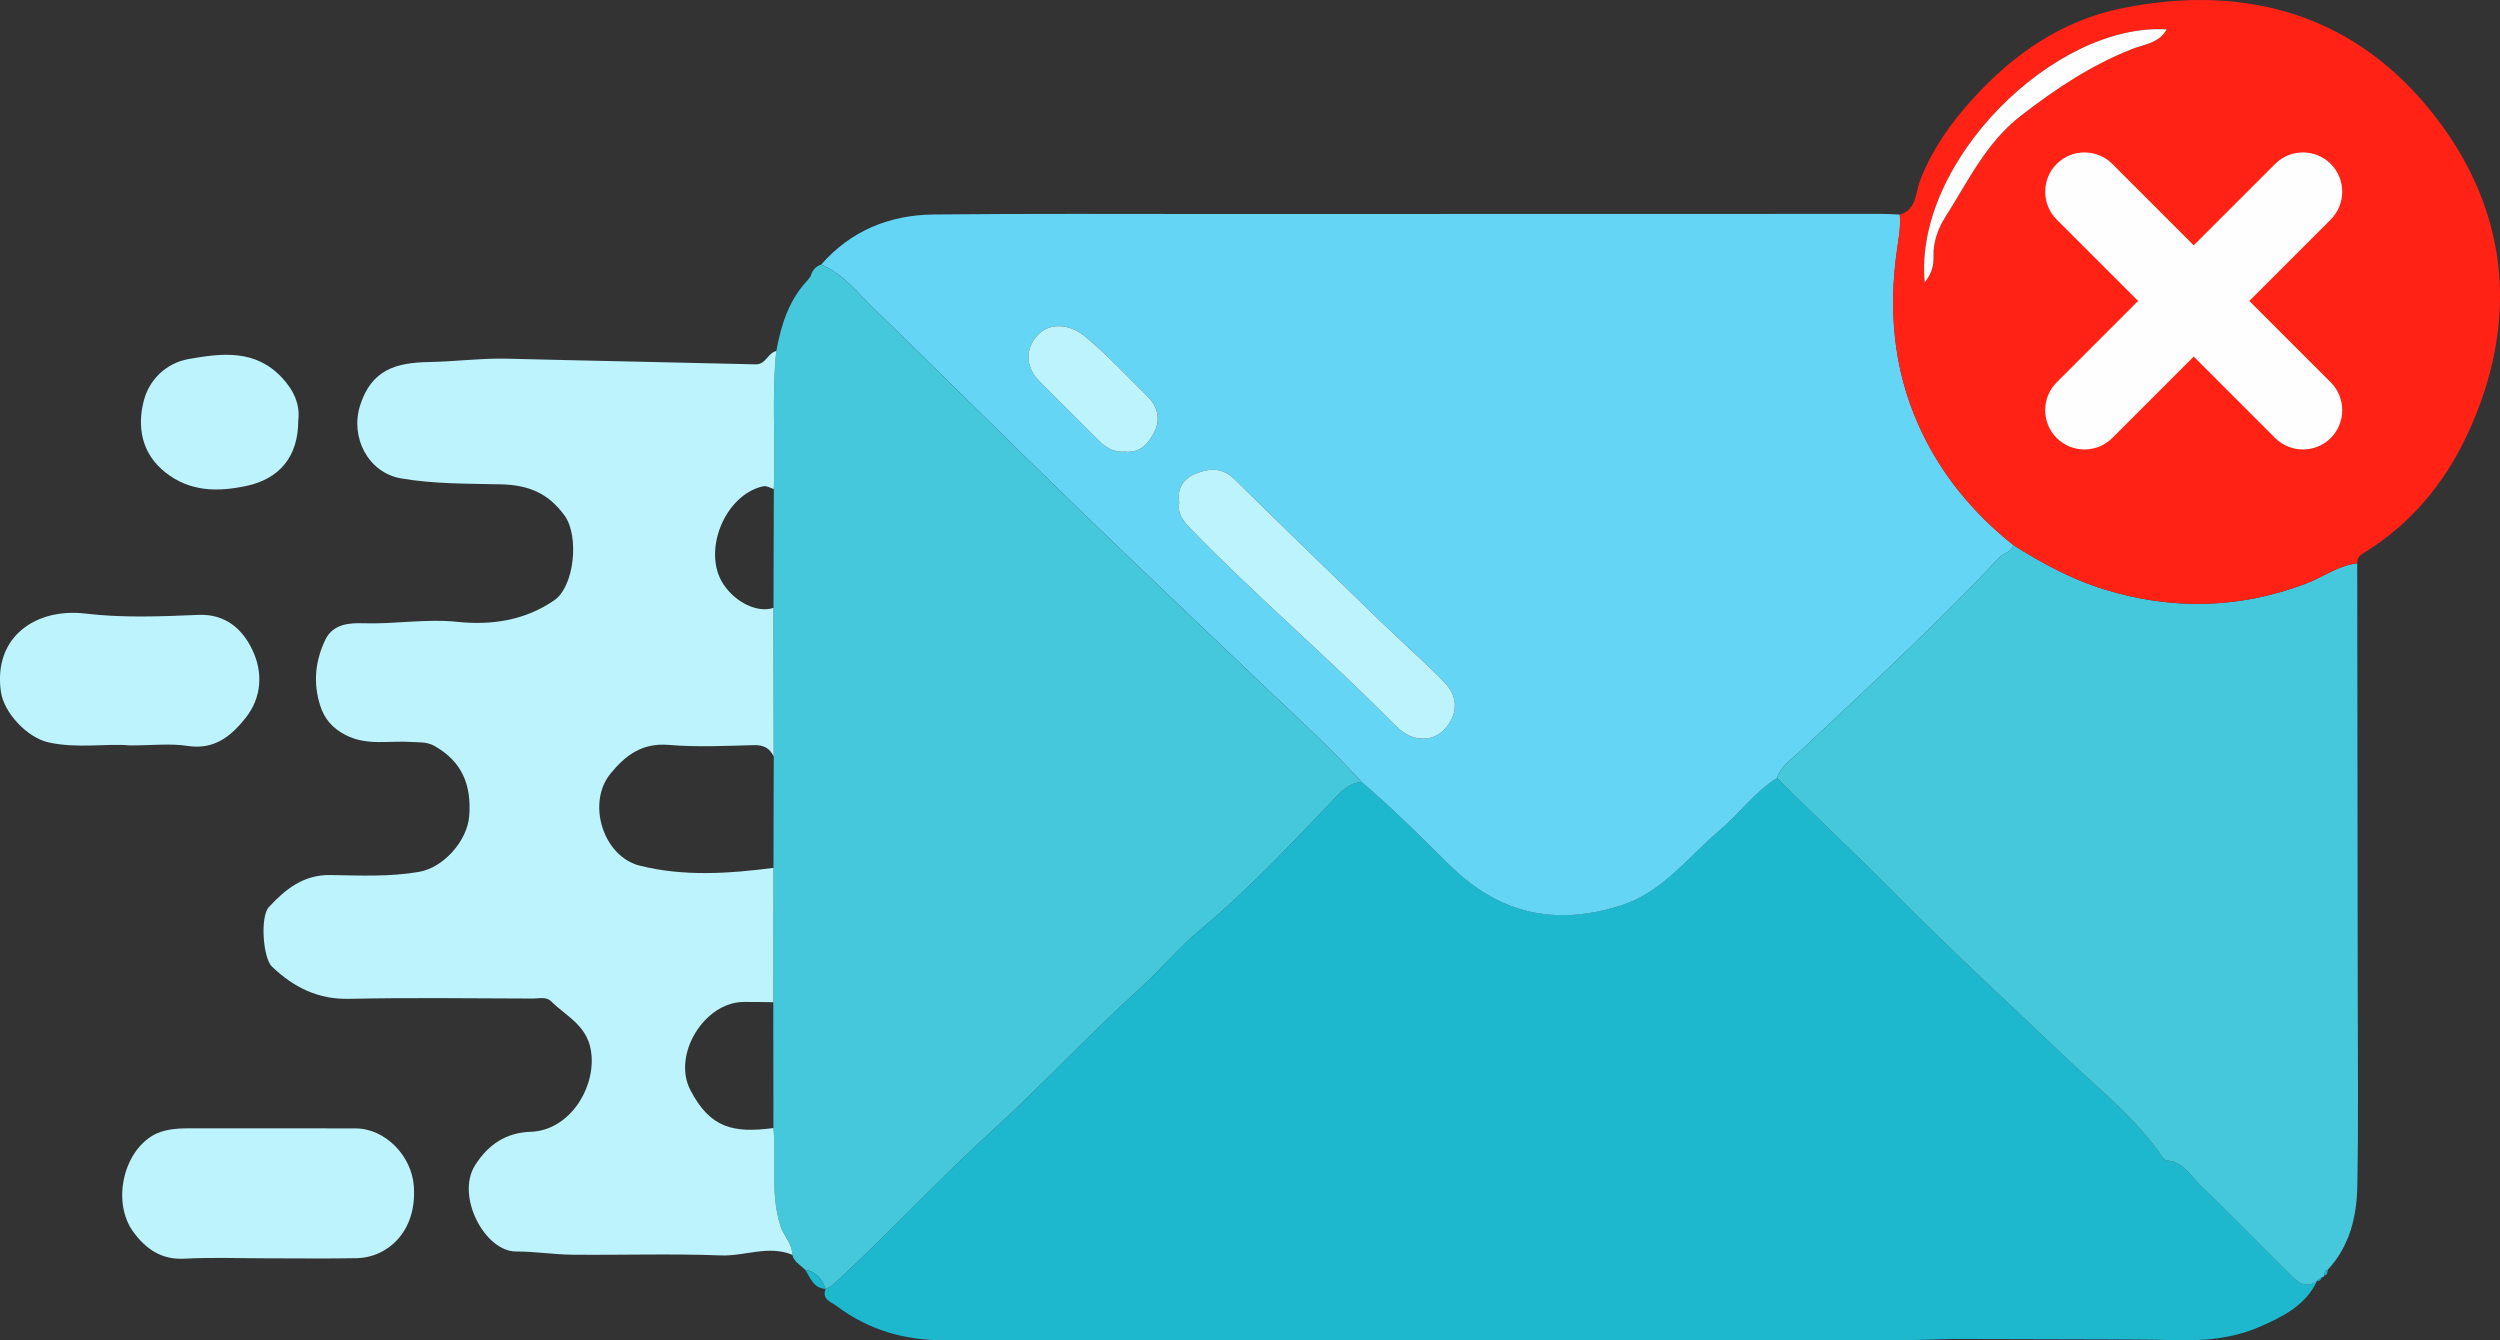 <?xml version="1.0" encoding="UTF-8"?><svg xmlns="http://www.w3.org/2000/svg" viewBox="0 0 941.52 504.81"><rect x="0" y="0" width="941.52" height="504.81" fill="#333333" stroke="none"/><defs><style>.d{fill:#45c7dc;}.e{fill:#1eb8ce;}.f{fill:#65d5f6;}.g{fill:#bcf3fc;}.h{fill:#ff2215;}.i{fill:#fefefe;}</style></defs><g id="a"/><g id="b"><g id="c"><g><path class="e" d="M735.17,504.26c-6.28,.15-12.56,.43-18.83,.43-120.32,.02-240.63-.02-360.95,.06-14.98,.01-28.49-3.98-40.44-12.98-1.97-1.49-5.4-2.37-4.11-6.18,.98-.6,2.08-1.06,2.91-1.82,20.34-18.43,38.83-38.75,59.15-57.24,19.28-17.54,37.04-36.75,56.36-54.24,7.92-7.17,14.67-15.42,22.87-22.25,18.47-15.38,34.82-32.98,51.41-50.29,2.8-2.92,5.35-4.93,9.25-5.27,11.35,9.64,21.89,20.14,32.45,30.63,11.24,11.18,24.23,18.78,40.6,19.47,8.46,.36,16.55-1.02,24.55-3.57,15.84-5.05,25.39-18.32,37.35-28.43,7.41-6.26,13.12-14.41,21.51-19.61,15.07,15.1,30.69,29.62,45.69,44.79,20.03,20.25,41.04,39.52,61.64,59.2,13.08,12.5,27.51,23.68,37.86,38.85,.37,.54,1.05,1.2,1.61,1.23,5.93,.31,8.53,5.27,12.07,8.73,11.49,11.23,22.78,22.65,34.17,33.99,2.89,2.88,5.82,5.78,10.3,2.7-4.36,9.24-12.87,13.42-21.52,17.2-10.41,4.54-21.46,5.43-32.71,5.05-8.57-.29-17.15-.21-25.73-.3"/><path class="f" d="M669.25,293c-8.39,5.2-14.09,13.35-21.51,19.61-11.97,10.1-21.52,23.38-37.35,28.43-8,2.55-16.09,3.93-24.55,3.57-16.38-.7-29.36-8.3-40.6-19.47-10.56-10.49-21.1-20.99-32.45-30.63-11.66-12.83-24.49-24.47-37.02-36.42-23.54-22.44-47.18-44.78-70.54-67.41-25.58-24.78-50.81-49.91-76.36-74.72-6.09-5.92-11.41-12.89-19.62-16.31,11.23-12.8,25.77-18.7,42.39-18.87,35.22-.37,70.44-.17,105.66-.18,83.73-.03,167.47-.04,251.2-.05,2.33,0,4.66,.17,6.98,.27,.39,4.41-.39,8.72-1.02,13.07-3.27,22.74-1.43,44.84,8.04,66.11,8.09,18.17,20.28,32.95,35.7,45.27-.55,2.71-3.43,2.83-5.01,4.5-24.09,25.52-49.84,49.34-75.44,73.31-3.15,2.95-7.08,5.42-8.49,9.93Zm-225.12-103.74c-.83,4.16,1.42,6.91,4.15,9.72,24.59,25.4,51.6,48.28,76.41,73.44,2.43,2.47,5.17,4.8,8.71,5.49,5.76,1.12,10.02-1.39,12.83-6.26,3.12-5.4,1.62-10.7-2.27-14.7-7.75-7.97-16.15-15.32-24.15-23.05-18.39-17.79-36.77-35.6-55.02-53.54-4.39-4.31-9.23-4.02-14.16-2.12-4.79,1.85-7.46,5.49-6.51,11.02Zm-20.36-19.16c5.99,.63,9.19-3.62,11.2-7.83,2.04-4.28,1.07-9.2-2.64-12.85-7.76-7.63-15.17-15.62-23.55-22.64-5.48-4.59-12.83-5.46-17.43-1.1-5.27,5-5.39,12.3-.07,17.7,7.48,7.59,15.12,15.01,22.62,22.59,2.77,2.8,5.89,4.46,9.88,4.13Z"/><path class="d" d="M309.24,99.64c8.21,3.42,13.53,10.39,19.62,16.31,25.54,24.81,50.78,49.94,76.36,74.72,23.36,22.63,47,44.97,70.54,67.41,12.53,11.95,25.37,23.58,37.02,36.42-3.9,.33-6.45,2.35-9.25,5.26-16.59,17.31-32.93,34.91-51.41,50.29-8.21,6.83-14.95,15.08-22.87,22.25-19.32,17.49-37.08,36.7-56.36,54.24-20.32,18.48-38.81,38.81-59.15,57.24-.83,.76-1.94,1.22-2.91,1.82l.08-.18c-1.33-3.72-3.55-6.49-7.68-7.22-1.12-.98-2.23-1.95-3.35-2.93-.39-.53-.77-1.06-1.16-1.6-.06-.39-.19-.77-.39-1.11,.09-4.16-3.14-6.97-4.36-10.69-3.98-12.21-1.55-24.72-2.69-37.03-.02-15.8-.03-31.59-.05-47.39l.06-50.57c.04-13.98,.08-27.96,.11-41.94-.03-18.66-.07-37.33-.1-55.99,.04-14.92,.09-29.84,.13-44.76,.72-17.32-.87-34.68,.93-51.97,1.8-9.77,4.66-19.06,11.66-26.54,.41-.51,.83-1.03,1.24-1.54,.58-2.15,1.78-3.75,3.96-4.49Z"/><path class="g" d="M291.3,326.87c-.02,16.86-.04,33.71-.06,50.57-3.73-.04-7.46-.13-11.18-.1-14.88,.12-26.92,19.93-20.08,33.15,7.54,14.57,16.45,16.29,31.31,14.34,1.15,12.31-1.28,24.82,2.69,37.03,1.21,3.73,4.45,6.53,4.36,10.69-8.95-3.7-17.84,.59-26.84,.25-18.62-.72-37.3-.09-55.95-.27-7.07-.07-14.14-1.22-21.21-1.21-11.81,.01-22.75-20.92-15.43-32.47,4.98-7.85,11.66-12.31,21.04-12.62,13.69-.44,23.82-15.02,22.84-28.61-.81-11.16-9.19-14.52-15.25-20.54-1.8-1.79-4.45-1.02-6.74-1.02-23.08-.04-46.17-.41-69.24,.11-11.85,.27-21-4.37-29.14-12.14-3.37-3.22-4.51-18.79-1.16-22.42,6.2-6.71,13.04-12.24,23.19-12.07,11.13,.19,22.29,.73,33.41-1.2,9.2-1.6,18.17-11.71,18.86-21.1,.86-11.54-2.63-20.38-13.04-26.28-2.94-1.67-5.78-1.32-8.74-1.53-8.25-.59-16.7,1.53-24.71-2.58-4.88-2.51-8-5.93-9.65-11.16-2.72-8.56-1.86-16.74,1.91-24.69,2.94-6.2,9.36-6.42,14.48-6.27,11.8,.36,23.47-1.78,35.35-.53,12.76,1.35,25.42-.55,36.4-8.11,7.65-5.26,9.47-24.24,3.93-31.89-6.08-8.4-13.47-11.57-24.12-11.8-12.43-.28-25.03-.1-37.45-2.23-12.44-2.13-19.23-15.47-15.49-27.38,4.29-13.64,13.63-16.22,25.89-16.44,9.96-.18,19.89-1.52,29.91-1.26,31.04,.79,62.09,1.35,93.14,2.12,3.99,.1,4.61-4.34,7.84-5.01-1.81,17.3-.22,34.66-.94,51.97-1.31-.38-2.74-1.32-3.92-1.06-14.51,3.13-23.2,24.48-15.1,36.86,4.56,6.97,12.98,10.97,18.88,8.96,.03,18.66,.07,37.33,.1,55.99-1.52-3.25-3.85-4.41-7.61-4.3-10.68,.31-21.43,.8-32.05-.09-9.98-.83-16.34,4.07-21.88,10.92-8.94,11.07-2.69,31.11,11.09,34.56,16.61,4.16,33.51,3.01,50.33,.84Z"/><path class="d" d="M669.25,293c1.41-4.52,5.34-6.98,8.49-9.93,25.61-23.97,51.35-47.79,75.44-73.31,1.58-1.67,4.46-1.79,5.01-4.5,10.81,6.84,22.01,12.94,34.28,16.71,25.52,7.86,50.8,7.32,75.92-2.16,6.5-2.45,12.21-6.9,19.36-7.66,.07,54.49,.15,108.98,.2,163.47,.02,23.75,.29,47.51-.17,71.25-.22,11.46-2.92,22.52-11.15,31.36-1.07,.34-1.22,1.26-1.34,2.19-.1,.45-.38,.64-.84,.58-.67,.46-1.34,.93-2.01,1.39l.15,.1c-4.48,3.08-7.41,.17-10.3-2.7-11.39-11.33-22.68-22.76-34.17-33.99-3.55-3.46-6.15-8.43-12.07-8.73-.56-.03-1.24-.69-1.61-1.23-10.35-15.17-24.78-26.35-37.86-38.85-20.6-19.68-41.62-38.95-61.64-59.2-15.01-15.17-30.63-29.7-45.69-44.79Z"/><path class="h" d="M887.75,212.15c-7.15,.76-12.86,5.2-19.36,7.66-25.12,9.48-50.4,10.02-75.92,2.16-12.27-3.78-23.47-9.87-34.28-16.71-15.42-12.32-27.61-27.11-35.7-45.27-9.47-21.27-11.31-43.37-8.04-66.11,.63-4.35,1.41-8.65,1.02-13.07,6.43-1.78,6.04-8.72,7.61-12.76,4.59-11.81,11.57-21.66,19.82-30.75,15.31-16.87,33.59-29.58,56.16-34.16,47.28-9.59,88.61,2.56,118.23,40.98,28.08,36.41,31.43,77.94,11.78,119.82-8.5,18.11-21.33,33.65-38.95,44.35-1.59,.96-2.45,2.04-2.35,3.87Zm-162.89-105.85c2.9-3.6,3.42-6.74,3.31-9.94-.19-5.28,1.89-10.63,4.24-14.3,8.6-13.44,15.36-28.19,28.69-38.51,13.09-10.13,26.52-19.1,41.98-25.14,4.38-1.71,9.99-2.11,12.89-7.34-42.19-2.55-95.31,49.74-91.12,95.23Z"/><path class="g" d="M100.19,473.89c-10.25,0-20.51-.42-30.73,.14-8.82,.48-14.7-3.8-19.35-10.23-7.75-10.73-4.01-29.42,7.41-36.16,3.87-2.29,8.76-2.7,13.45-2.7,20.96,.02,41.91-.04,62.87,.02,11.36,.03,21.19,10.43,22.01,21.69,1.29,17.74-10.51,26.99-21.44,27.19-11.41,.21-22.82,.05-34.23,.05Z"/><path class="g" d="M48.7,280.71c-8.61-.78-19.59,1.3-30.46-1.13-8.01-1.79-16.77-11.14-17.9-19.04-3-21.09,13.63-31.63,31.72-29.47,14.03,1.67,28.42,1.11,42.61,.5,10.42-.44,16.7,5.5,20.35,13.13,3.97,8.29,3.76,17.79-2.58,25.75-5.55,6.96-11.84,12.01-21.9,10.46-6.38-.99-13.03-.18-21.85-.18Z"/><path class="g" d="M112.32,158.5c0,13.4-7.03,21.87-19.59,24.52-10.83,2.29-21.2,2.19-30.43-5.09-9.05-7.14-10.7-17.24-8.13-27.09,2.04-7.81,8.28-14.13,17.07-15.67,12.44-2.17,24.89-3.67,34.93,7.04,4.6,4.9,6.94,10.34,6.15,16.29Z"/><path class="e" d="M303.23,478.19c4.13,.73,6.35,3.5,7.68,7.22-4.6-.24-5.7-4.2-7.68-7.22Z"/><path class="e" d="M875.29,480.42c.12-.93,.27-1.84,1.34-2.19-.03,.99-.16,1.91-1.34,2.19Z"/><path class="f" d="M305.28,104.13c-.41,.51-.83,1.03-1.24,1.54,.41-.51,.83-1.03,1.24-1.54Z"/><path class="g" d="M298.73,473.67c.39,.53,.77,1.06,1.16,1.6-.39-.53-.77-1.06-1.16-1.6Z"/><path class="e" d="M872.45,482.39c.67-.46,1.34-.93,2.01-1.39-.36,.91-.88,1.6-2.01,1.39Z"/><path class="g" d="M444.12,189.26c-.95-5.53,1.73-9.17,6.51-11.02,4.93-1.91,9.77-2.19,14.16,2.12,18.25,17.94,36.62,35.75,55.02,53.54,8,7.74,16.4,15.08,24.15,23.05,3.89,4,5.39,9.3,2.27,14.7-2.82,4.87-7.07,7.38-12.83,6.26-3.54-.69-6.28-3.02-8.71-5.49-24.82-25.16-51.82-48.04-76.41-73.44-2.73-2.82-4.98-5.57-4.15-9.72Z"/><path class="g" d="M423.76,170.1c-3.99,.32-7.11-1.34-9.88-4.13-7.5-7.57-15.14-15-22.62-22.59-5.31-5.39-5.2-12.7,.07-17.7,4.6-4.36,11.95-3.48,17.43,1.1,8.39,7.02,15.79,15.01,23.55,22.64,3.71,3.65,4.69,8.56,2.64,12.85-2.01,4.21-5.21,8.46-11.2,7.83Z"/><path class="i" d="M724.86,106.3c-4.19-45.49,48.93-97.78,91.12-95.23-2.9,5.23-8.51,5.62-12.89,7.34-15.46,6.05-28.89,15.02-41.98,25.14-13.34,10.32-20.09,25.07-28.69,38.51-2.35,3.67-4.43,9.03-4.24,14.3,.11,3.19-.41,6.33-3.31,9.94Z"/></g><path class="i" d="M847.11,113.34l30.67-30.67c5.76-5.76,5.76-15.18,0-20.94s-15.18-5.76-20.94,0l-30.67,30.67-30.67-30.67c-5.76-5.76-15.18-5.76-20.94,0h0c-5.76,5.76-5.76,15.18,0,20.94l30.67,30.67-30.67,30.67c-5.76,5.76-5.76,15.18,0,20.94h0c5.76,5.76,15.18,5.76,20.94,0l30.67-30.67,30.67,30.67c5.76,5.76,15.18,5.76,20.94,0h0c5.76-5.76,5.76-15.18,0-20.94l-30.67-30.67Z"/></g></g></svg>